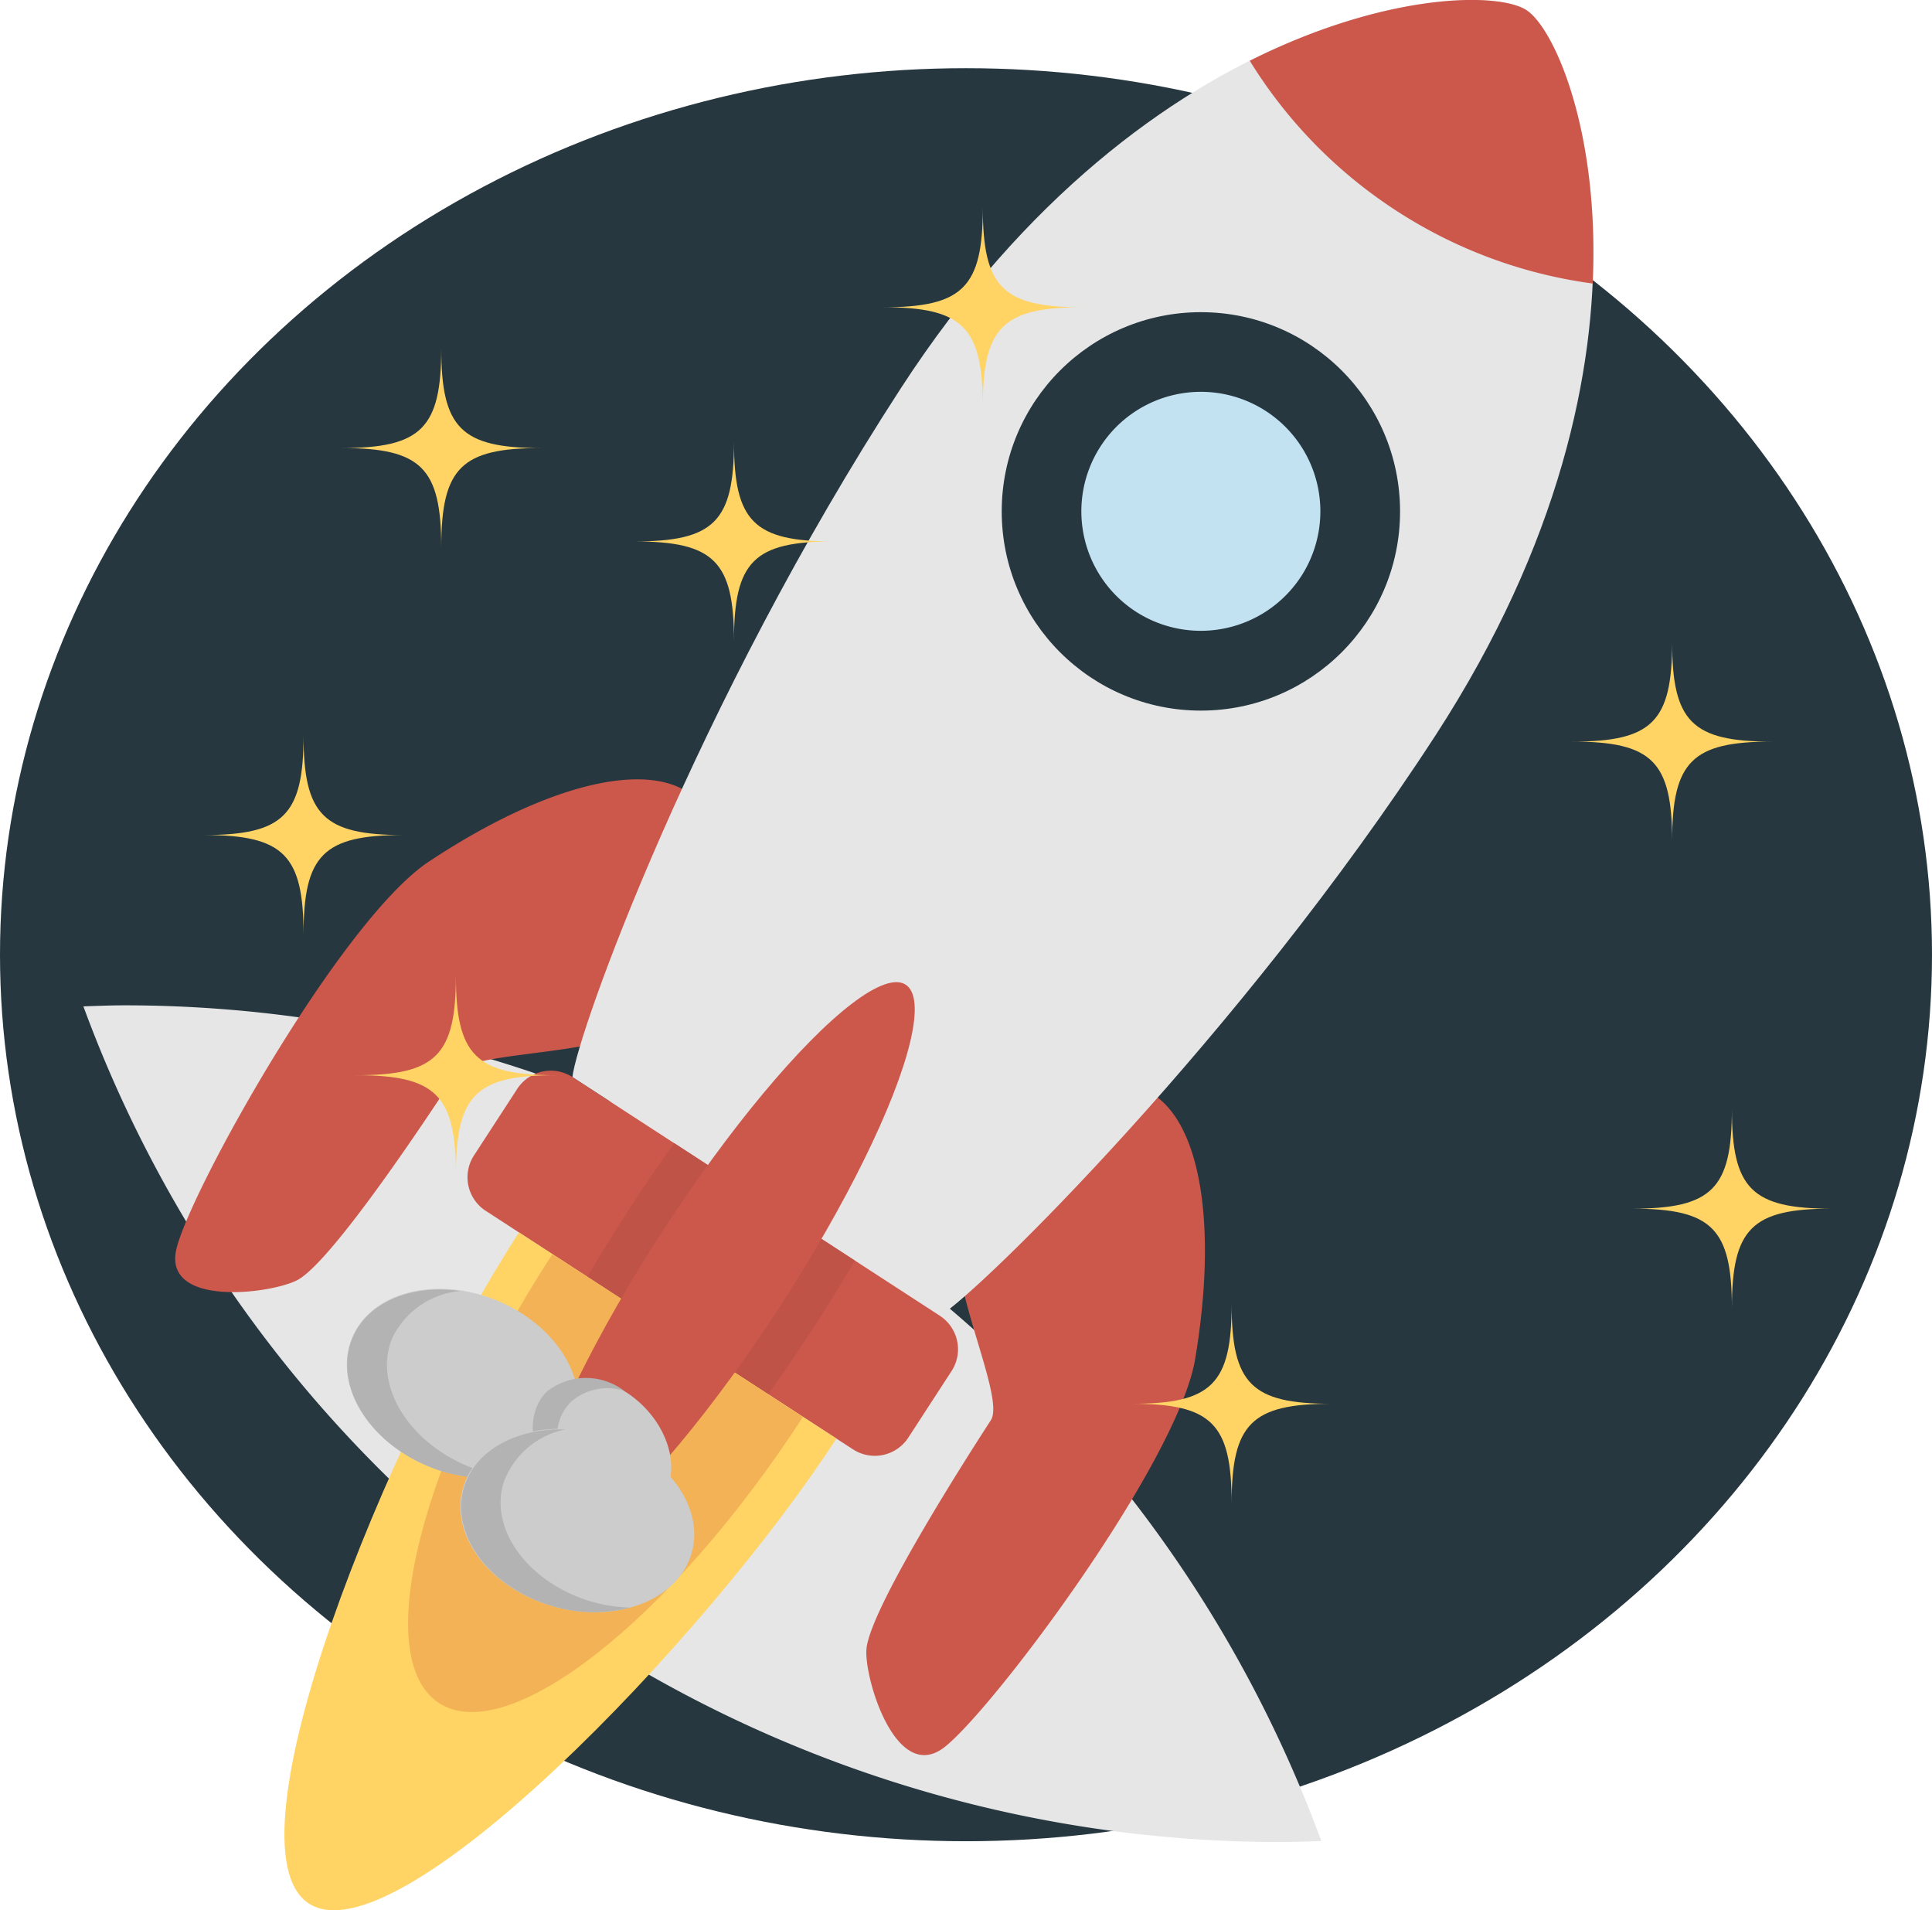 <svg xmlns="http://www.w3.org/2000/svg" width="97" height="95.887" viewBox="0 0 97 95.887">
  <g id="Creative-Tail-rocket" transform="translate(0.287 3.423)">
    <ellipse id="Ellipse_69" data-name="Ellipse 69" cx="48.5" cy="44.5" rx="48.5" ry="44.5" transform="translate(-0.287)" fill="#263740"/>
    <path id="Path_336" data-name="Path 336" d="M3.9,86.052A64.026,64.026,0,0,0,64,128c.688,0,1.368-.03,2.051-.052A64.026,64.026,0,0,0,5.953,86C5.266,86,4.585,86.03,3.9,86.052Z" transform="translate(0 -38.959)" fill="#e6e6e6"/>
    <g id="Group_16" data-name="Group 16" transform="translate(8.509 -3.423)">
      <path id="Path_337" data-name="Path 337" d="M66.229,40.4c-1.971-2.472-7.5-1.295-13.833,2.94-4.4,3.1-11.73,16.229-12.525,19.29s4.9,2.307,6.121,1.59c1.929-1.133,7.375-9.52,7.919-10.357s4.149-.883,6.917-1.471A68.729,68.729,0,0,1,66.229,40.4Z" transform="translate(-39.795 0)" fill="#cc584c"/>
      <path id="Path_338" data-name="Path 338" d="M88.034,54.557c3.062.794,4.237,6.327,2.94,13.832-1.048,5.282-10.056,17.318-12.526,19.289s-4.1-3.539-3.943-4.942c.251-2.225,5.7-10.609,6.242-11.448s-.882-4.149-1.472-6.916A69.006,69.006,0,0,0,88.034,54.557Z" transform="translate(-39.795 0)" fill="#cc584c"/>
      <path id="Path_339" data-name="Path 339" d="M107.633.51C105.115-1.124,88.768.184,76.238,19.473c-10.348,15.936-16.251,32.37-16.5,34.592,2.517,1.636,9.226,5.991,9.226,5.991l9.226,5.99C80.118,64.914,93.274,52,103.08,36.9,115.6,17.609,110.146,2.145,107.633.51Z" transform="translate(-39.795 0)" fill="#e6e6e6"/>
      <circle id="Ellipse_70" data-name="Ellipse 70" cx="10" cy="10" r="10" transform="translate(41.497 15.67)" fill="#263740"/>
      <path id="Path_340" data-name="Path 340" d="M88.023,30.7a6,6,0,1,1,8.3-1.765A6.011,6.011,0,0,1,88.023,30.7Z" transform="translate(-39.795 0)" fill="#c2e2f2"/>
      <path id="Path_341" data-name="Path 341" d="M101.1,10.574a23.917,23.917,0,0,0,9.863,3.658c.352-7.678-1.936-12.818-3.326-13.725s-7.021-.9-13.892,2.542A23.929,23.929,0,0,0,101.1,10.574Z" transform="translate(-39.795 0)" fill="#cc584c"/>
      <g id="Group_15" data-name="Group 15" transform="translate(14.675 53.744)">
        <path id="Path_342" data-name="Path 342" d="M76.6,72.167a2.008,2.008,0,0,1-2.768.589L55.38,60.776a2.009,2.009,0,0,1-.589-2.769l2.18-3.354a2.007,2.007,0,0,1,2.768-.588L78.188,66.047a2.009,2.009,0,0,1,.59,2.769Z" transform="translate(-54.47 -53.744)" fill="#cc584c"/>
      </g>
      <path id="Path_343" data-name="Path 343" d="M62.59,60.688c-.6.925-1.336,2.1-2.1,3.4l9.079,5.9c.881-1.233,1.651-2.385,2.252-3.309s1.336-2.1,2.1-3.4l-9.077-5.9C63.961,58.613,63.189,59.763,62.59,60.688Z" transform="translate(-39.795 0)" fill="#bf5347"/>
      <path id="Path_344" data-name="Path 344" d="M57.057,61.863C50.44,72.051,42.108,92.694,46.508,95.551S66.374,82.4,72.992,72.21Z" transform="translate(-39.795 0)" fill="#ffd464"/>
      <path id="Path_345" data-name="Path 345" d="M58.734,62.952c-6.617,10.188-9.165,20.28-5.692,22.535S64.7,81.309,71.314,71.122Z" transform="translate(-39.795 0)" fill="#f2b255"/>
      <ellipse id="Ellipse_71" data-name="Ellipse 71" cx="3.5" cy="16.999" rx="3.5" ry="16.999" transform="translate(21.097 79.848) rotate(-147.003)" fill="#cc584c"/>
    </g>
    <g id="Group_17" data-name="Group 17" transform="translate(15.684 59.586)">
      <ellipse id="Ellipse_72" data-name="Ellipse 72" cx="6" cy="4.5" rx="6" ry="4.5" transform="translate(11.117 12.856) rotate(-157.883)" fill="#ccc"/>
      <path id="Path_346" data-name="Path 346" d="M23.26,100.669c-3.07-1.247-4.8-4.125-3.865-6.428a4.2,4.2,0,0,1,3.424-2.39c-2.438-.35-4.674.545-5.424,2.39-.936,2.3.8,5.181,3.865,6.428a7.277,7.277,0,0,0,3.829.479A7.75,7.75,0,0,1,23.26,100.669Z" transform="translate(-15.684 -90.056)" fill="#b3b3b3"/>
    </g>
    <g id="Group_18" data-name="Group 18" transform="translate(25.084 64.387)">
      <ellipse id="Ellipse_73" data-name="Ellipse 73" cx="3.936" cy="2.951" rx="3.936" ry="2.951" transform="matrix(-0.701, -0.713, 0.713, -0.701, 5.517, 9.751)" fill="#ccc"/>
      <path id="Path_347" data-name="Path 347" d="M38.051,103.457c-1.521-1.549-1.813-3.732-.65-4.875a2.75,2.75,0,0,1,2.683-.547,3.172,3.172,0,0,0-3.887.023c-1.163,1.145-.871,3.326.651,4.876a4.748,4.748,0,0,0,2.182,1.285A4.874,4.874,0,0,1,38.051,103.457Z" transform="translate(-34.106 -96.023)" fill="#b3b3b3"/>
    </g>
    <g id="Group_19" data-name="Group 19" transform="translate(21.738 66.971)">
      <ellipse id="Ellipse_74" data-name="Ellipse 74" cx="5.968" cy="4.476" rx="5.968" ry="4.476" transform="translate(11.487 11.86) rotate(-164.229)" fill="#ccc"/>
      <path id="Path_348" data-name="Path 348" d="M37.711,115.956c-3.169-.9-5.195-3.552-4.521-5.931a4.169,4.169,0,0,1,3.121-2.736c-2.447-.078-4.562,1.05-5.1,2.956-.673,2.378,1.354,5.035,4.525,5.93a7.238,7.238,0,0,0,3.839.054A7.708,7.708,0,0,1,37.711,115.956Z" transform="translate(-29.953 -105.93)" fill="#b3b3b3"/>
    </g>
    <path id="Path_349" data-name="Path 349" d="M27.953,21c0,4-1,5-5,5,4,0,5,1,5,5,0-4,1-5,5-5C28.953,26,27.953,25,27.953,21Z" transform="translate(-6.086 -6.933)" fill="#ffd464"/>
    <path id="Path_350" data-name="Path 350" d="M14.953,50c0,4-1,5-5,5,4,0,5,1,5,5,0-4,1-5,5-5C15.953,55,14.953,54,14.953,50Z" transform="translate(0 -16.508)" fill="#ffd464"/>
    <path id="Path_351" data-name="Path 351" d="M28.953,68c0,4-1,5-5,5,4,0,5,1,5,5,0-4,1-5,5-5C29.953,73,28.953,72,28.953,68Z" transform="translate(-6.351 -22.451)" fill="#ffd464"/>
    <path id="Path_352" data-name="Path 352" d="M81.953,101c0,4-1,5-5,5,4,0,5,1,5,5,0-4,1-5,5-5C82.953,106,81.953,105,81.953,101Z" transform="translate(-20.403 -38.959)" fill="#ffd464"/>
    <path id="Path_353" data-name="Path 353" d="M117.953,78c0,4-1,5-5,5,4,0,5,1,5,5,0-4,1-5,5-5C118.953,83,117.953,82,117.953,78Z" transform="translate(-31.287 -25.753)" fill="#ffd464"/>
    <path id="Path_354" data-name="Path 354" d="M114.953,43c0,4-1,5-5,5,4,0,5,1,5,5,0-4,1-5,5-5C115.953,48,114.953,47,114.953,43Z" transform="translate(-31.287 -14.197)" fill="#ffd464"/>
    <path id="Path_355" data-name="Path 355" d="M64.953,7c0,4-1,5-5,5,4,0,5,1,5,5,0-4,1-5,5-5C65.953,12,64.953,11,64.953,7Z" transform="translate(-15.896)" fill="#ffd464"/>
    <path id="Path_356" data-name="Path 356" d="M47.953,28c0,4-1,5-5,5,4,0,5,1,5,5,0-4,1-5,5-5C48.953,33,47.953,32,47.953,28Z" transform="translate(-11.389 -9.245)" fill="#ffd464"/>
  </g>
</svg>
